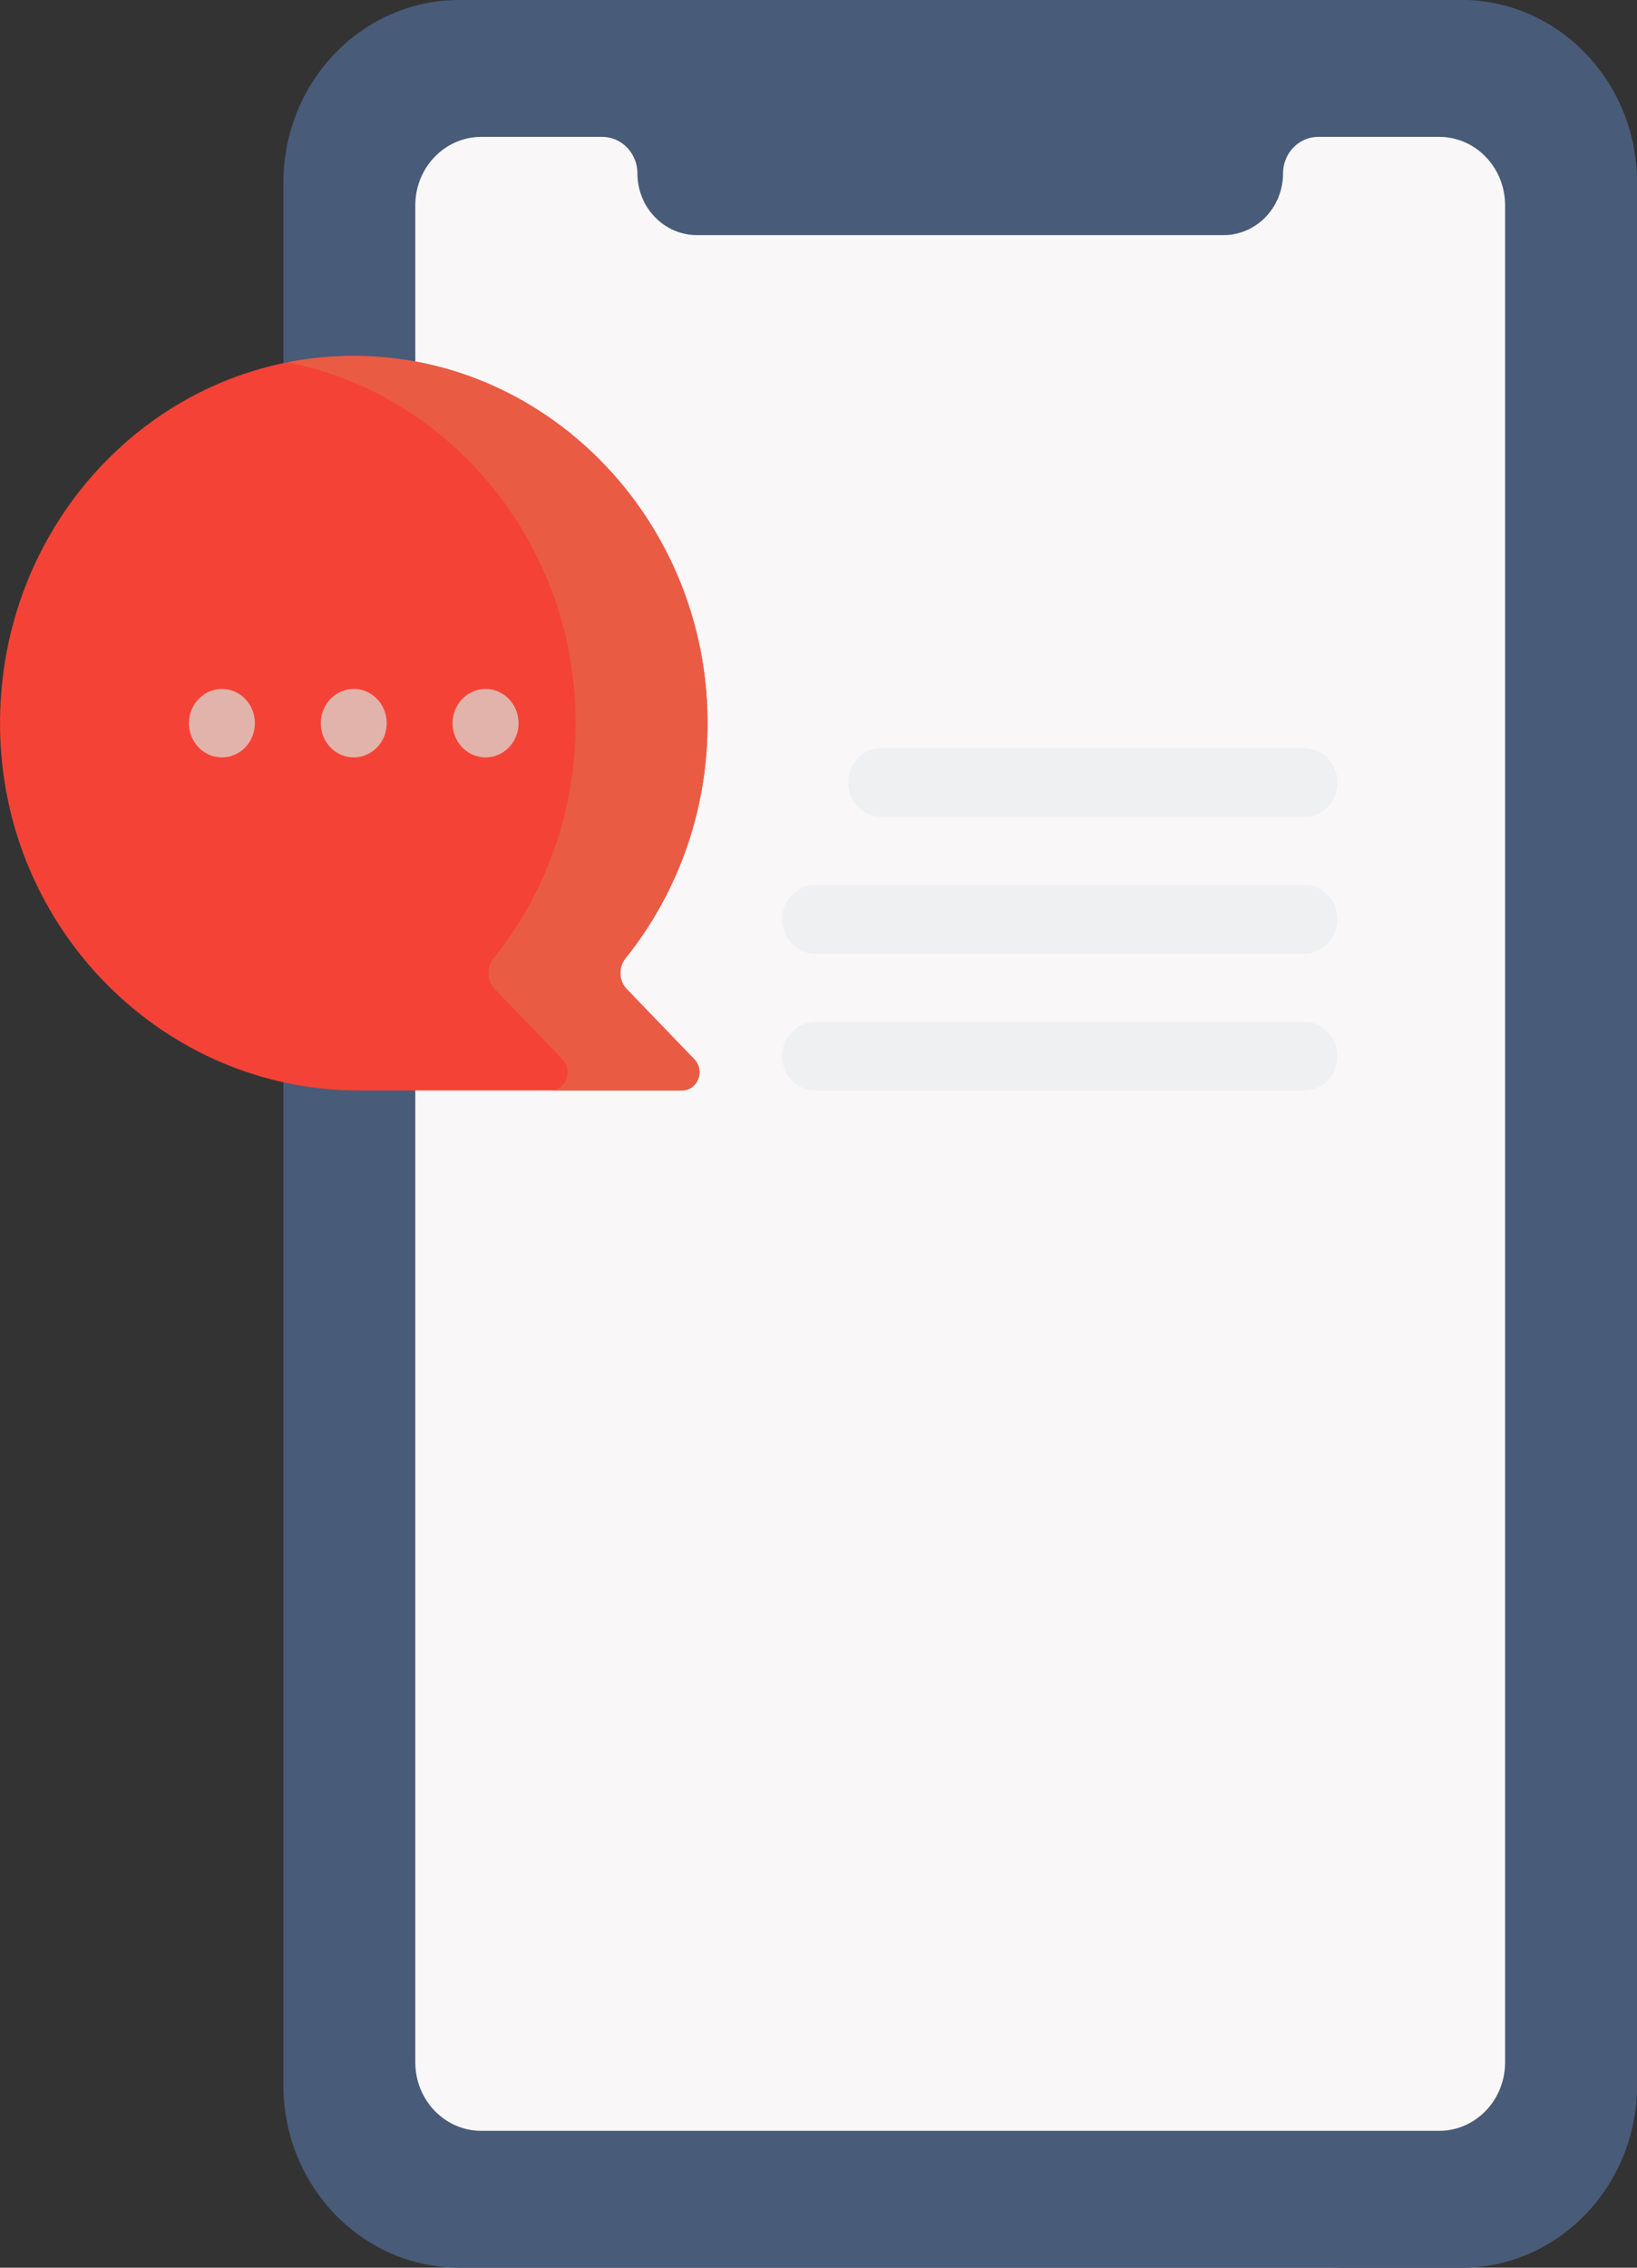 <svg width="26" height="36" viewBox="0 0 26 36" fill="none" xmlns="http://www.w3.org/2000/svg">
  <rect x="0" y="0" width="26" height="36" fill="#333333" stroke="none"/>
  <g clip-path="url(#clip0_1731_14511)">
    <path
      d="M23.208 36H7.293C5.751 36 4.501 34.703 4.501 33.102V2.898C4.502 1.297 5.752 0 7.293 0H23.207C24.749 0 25.999 1.297 25.999 2.898V33.103C25.999 34.703 24.749 36 23.208 36Z"
      fill="#485B78" />
    <path
      d="M23.208 0H21.114C22.656 0 23.906 1.297 23.906 2.898V33.103C23.906 34.703 22.656 36.001 21.114 36.001H23.208C24.75 36.001 26 34.703 26 33.103V2.898C25.999 1.297 24.749 0 23.208 0Z"
      fill="#485B78" />
    <path
      d="M20.378 2.753C20.378 3.293 19.956 3.732 19.434 3.732H11.068C10.546 3.732 10.124 3.293 10.124 2.753C10.124 2.433 9.874 2.173 9.565 2.173H7.643C7.065 2.173 6.596 2.66 6.596 3.26V32.74C6.596 33.34 7.065 33.827 7.643 33.827H22.859C23.437 33.827 23.905 33.34 23.905 32.74V3.26C23.905 2.66 23.437 2.173 22.859 2.173H20.936C20.628 2.173 20.378 2.433 20.378 2.753Z"
      fill="#F9F7F8" />
    <path
      d="M15.765 1.968C15.82 1.673 15.634 1.388 15.35 1.331C15.066 1.274 14.791 1.467 14.737 1.762C14.682 2.057 14.868 2.342 15.152 2.399C15.436 2.455 15.711 2.263 15.765 1.968Z"
      fill="#485B78" />
    <path
      d="M9.936 15.211C10.787 14.151 11.284 12.774 11.234 11.276C11.133 8.202 8.706 5.717 5.742 5.651C2.557 5.58 -0.042 8.261 0.001 11.56C0.042 14.762 2.608 17.311 5.695 17.311H10.831C11.08 17.311 11.204 16.999 11.028 16.816L9.954 15.701C9.826 15.569 9.819 15.356 9.936 15.211Z"
      fill="#F44336" />
    <path
      d="M9.954 15.703C9.825 15.569 9.819 15.356 9.936 15.211C10.787 14.151 11.283 12.774 11.234 11.276C11.132 8.202 8.705 5.717 5.742 5.651C5.339 5.642 4.946 5.678 4.565 5.752C7.097 6.249 9.049 8.526 9.14 11.276C9.189 12.774 8.692 14.151 7.841 15.211C7.725 15.356 7.73 15.569 7.86 15.703L8.934 16.817C9.11 17 8.985 17.312 8.736 17.312H10.83C11.079 17.312 11.203 17 11.027 16.817L9.954 15.703Z"
      fill="#EA5B44" />
    <path
      d="M5.618 12.024C5.908 12.024 6.142 11.781 6.142 11.481C6.142 11.181 5.908 10.937 5.618 10.937C5.329 10.937 5.095 11.181 5.095 11.481C5.095 11.781 5.329 12.024 5.618 12.024Z"
      fill="#E2B3AB" />
    <path
      d="M7.712 12.024C8.001 12.024 8.236 11.781 8.236 11.481C8.236 11.181 8.001 10.937 7.712 10.937C7.423 10.937 7.188 11.181 7.188 11.481C7.188 11.781 7.423 12.024 7.712 12.024Z"
      fill="#E2B3AB" />
    <path
      d="M3.525 12.024C3.814 12.024 4.048 11.781 4.048 11.481C4.048 11.181 3.814 10.937 3.525 10.937C3.235 10.937 3.001 11.181 3.001 11.481C3.001 11.781 3.235 12.024 3.525 12.024Z"
      fill="#E2B3AB" />
    <path
      d="M20.718 17.312H12.948C12.658 17.312 12.424 17.069 12.424 16.768C12.424 16.468 12.658 16.225 12.948 16.225H20.718C21.008 16.225 21.242 16.468 21.242 16.768C21.242 17.069 21.007 17.312 20.718 17.312Z"
      fill="#EEF0F2" />
    <path
      d="M20.718 15.139H12.948C12.658 15.139 12.424 14.896 12.424 14.595C12.424 14.295 12.658 14.052 12.948 14.052H20.718C21.008 14.052 21.242 14.295 21.242 14.595C21.241 14.896 21.007 15.139 20.718 15.139Z"
      fill="#EEF0F2" />
    <path
      d="M20.719 12.966H13.995C13.706 12.966 13.472 12.722 13.472 12.422C13.472 12.122 13.706 11.879 13.995 11.879H20.719C21.008 11.879 21.242 12.122 21.242 12.422C21.242 12.722 21.007 12.966 20.719 12.966Z"
      fill="#EEF0F2" />
  </g>
  <defs>
    <clipPath id="clip0_1731_14511">
      <rect width="26" height="36" fill="white" />
    </clipPath>
  </defs>
</svg>